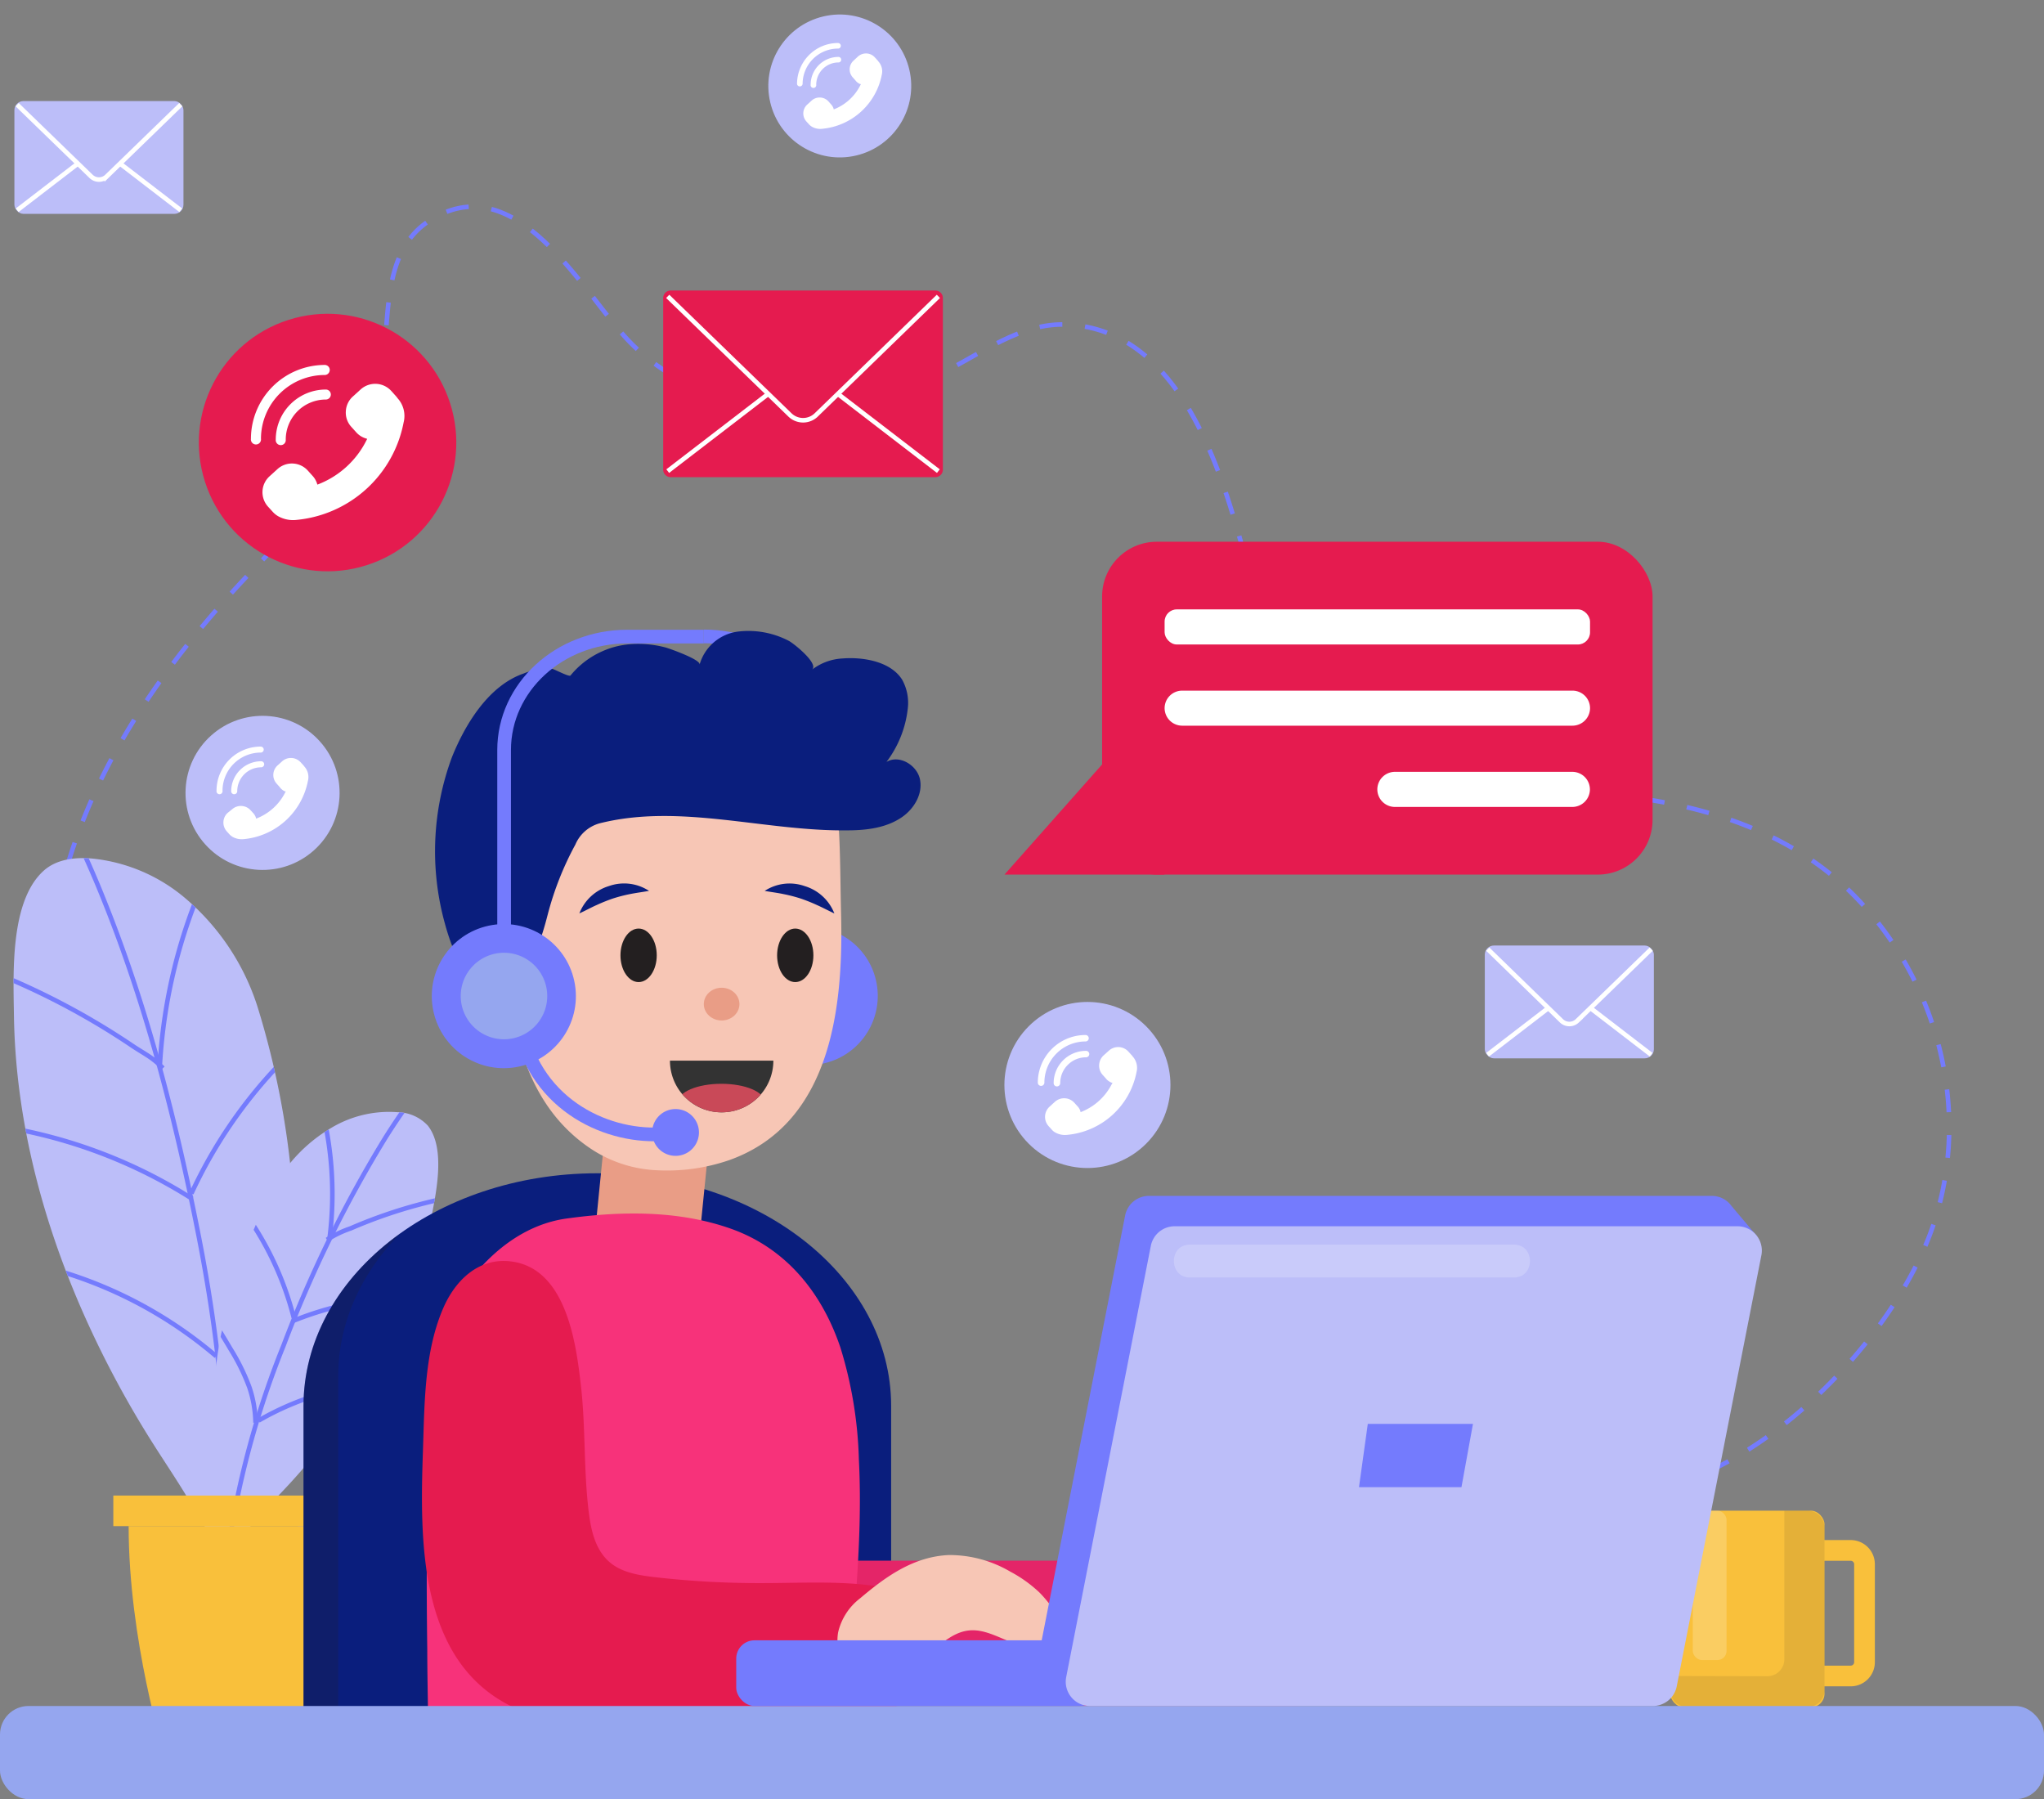 <svg xmlns="http://www.w3.org/2000/svg" xmlns:xlink="http://www.w3.org/1999/xlink" width="448" height="394.274" viewBox="0 0 448 394.274"><rect x="0" y="0" width="448" height="394.274" fill="#808080" stroke="none"/><defs><style>.a{fill:#bcbef9;}.b{fill:#333;}.c,.f,.h,.t{fill:none;stroke-miterlimit:10;}.c,.h,.t{stroke:#747bfd;}.c{stroke-dasharray:5 5;}.d{fill:#e51b4f;}.e,.k{fill:#fff;}.f{stroke:#fff;}.g{clip-path:url(#a);}.i{clip-path:url(#b);}.j{fill:#f9c03b;}.ab,.k,.n{opacity:0.2;}.l,.n,.x{fill:#231f20;}.l{opacity:0.1;}.m{fill:#0a1e7d;}.o{fill:#e99d86;}.p{fill:#c46623;}.q{fill:#e42568;}.r{fill:#747bfd;}.s{fill:#f7327a;}.t{stroke-width:3px;}.u{fill:#f7c6b5;}.v{clip-path:url(#c);}.w{fill:#c94958;}.y{fill:#95a6ef;}.z{fill:#f4b395;}.aa{fill:#3f91ac;}</style><clipPath id="a"><path class="a" d="M630.383,264.5a37.331,37.331,0,0,0-20.545-8.947c-3.775-.36-7.91.086-10.748,2.608-7.463,6.642-6.7,22.461-6.57,31.7.317,22.2,5.95,44.1,14.8,64.4a218.86,218.86,0,0,0,15.373,29c2.68,4.25,5.518,8.414,8.1,12.736,1.081,1.815,8.313,13.053,6.944,14.854,6.3-8.3,9.811-18.442,11.6-28.714,2.565-15.186,5.446-30.8,4.7-46.522a183.9,183.9,0,0,0-8.155-47.674A51.867,51.867,0,0,0,630.382,264.5Z" transform="translate(-592.436 -255.444)"/></clipPath><clipPath id="b"><path class="a" d="M596.965,297.483a24.636,24.636,0,0,1,14.407-3.371,9.264,9.264,0,0,1,6.671,2.968c4.049,5.2,1.671,15.358.49,21.337a110.935,110.935,0,0,1-17.289,40.01,146.623,146.623,0,0,1-13.414,16.986c-2.247,2.435-4.581,4.8-6.771,7.29-.908,1.052-6.944,7.492-6.267,8.817a43.223,43.223,0,0,1-4.106-20c.086-10.157.1-20.66,2.464-30.731a121.591,121.591,0,0,1,10.964-29.939A34.043,34.043,0,0,1,596.965,297.483Z" transform="translate(-570.658 -294.042)"/></clipPath><clipPath id="c"><path class="b" d="M542.343,286.25A11.324,11.324,0,0,1,531,297.574h0A11.31,11.31,0,0,1,519.68,286.25" transform="translate(-519.68 -286.25)"/></clipPath></defs><g transform="translate(0 0)"><path class="c" d="M410.656,451.668c-63.393-24.608-84.9-105.4-59.33-164.475,8.486-19.623,22.1-37.157,36.869-52.429,6.6-6.887,13.5-13.485,18.816-21.294,6.022-8.817,8.183-17.836,9.077-28.3.778-9.149.922-19.969,9.451-25.616,19.076-12.607,33.685,15.445,43.756,26.077,8.774,9.25,21.467,14.335,34.189,14.984a71.4,71.4,0,0,0,36.725-8.9c7.881-4.193,15.733-9.739,24.666-9.538,23.282.547,32.849,27.2,38.237,45.989,5.259,18.355,10.935,40.816,29.1,50.7,12.045,6.555,26.539,5.619,40.24,5.763,23.628.36,49.173,5.6,66.13,23.282,17.793,18.557,24.968,46.1,17.058,70.755-8.976,27.95-45.038,63.9-76.561,59.906" transform="translate(-331.616 -111.062)"/><rect class="d" width="120.648" height="72.945" rx="12" transform="translate(241.556 118.717)"/><path class="d" d="M417.748,216.667H382.68l21.4-24.147Z" transform="translate(-162.52 -25.005)"/><rect class="e" width="93.245" height="7.694" rx="2.67" transform="translate(255.257 133.542)"/><path class="e" d="M399.287,237.649h85.552a3.861,3.861,0,0,0,3.847-3.847h0a3.847,3.847,0,0,0-3.847-3.832H399.287a3.847,3.847,0,0,0-3.847,3.832h0a3.861,3.861,0,0,0,3.847,3.847Z" transform="translate(-140.183 -78.62)"/><path class="e" d="M399.307,250.014h38.9a3.861,3.861,0,0,0,3.847-3.847h0a3.861,3.861,0,0,0-3.847-3.847h-38.9a3.861,3.861,0,0,0-3.847,3.861h0A3.861,3.861,0,0,0,399.307,250.014Z" transform="translate(-93.58 -73.177)"/><path class="d" d="M1.647,0h58.01A1.647,1.647,0,0,1,61.3,1.647V39.256A1.647,1.647,0,0,1,59.657,40.9H1.647A1.647,1.647,0,0,1,0,39.256V1.647A1.647,1.647,0,0,1,1.647,0Z" transform="translate(145.357 63.666)"/><path class="f" d="M553.9,170l-26.827,26.034a4.135,4.135,0,0,1-5.648,0L494.58,170" transform="translate(-348.229 -105.052)"/><line class="f" x1="22.015" y1="16.914" transform="translate(183.652 86.329)"/><line class="f" y1="16.914" x2="22.015" transform="translate(146.351 86.329)"/><rect class="a" width="37.056" height="24.723" rx="2" transform="translate(3.155 22.144)"/><path class="f" d="M645.69,140.84l-16.223,15.733a2.478,2.478,0,0,1-3.414,0L609.83,140.84" transform="translate(-606.07 -117.904)"/><line class="f" x1="13.312" y1="10.229" transform="translate(26.308 35.845)"/><line class="f" y1="10.229" x2="13.312" transform="translate(3.76 35.845)"/><rect class="a" width="37.056" height="24.723" rx="2" transform="translate(325.436 207.207)"/><path class="f" d="M421.957,269.29l-16.223,15.733a2.507,2.507,0,0,1-3.414,0L386.14,269.29" transform="translate(-60.056 -61.29)"/><line class="f" x1="13.312" y1="10.229" transform="translate(348.589 220.909)"/><line class="f" y1="10.229" x2="13.312" transform="translate(326.041 220.909)"/><ellipse class="d" cx="28.21" cy="28.21" rx="28.21" ry="28.21" transform="translate(53.541 132.456) rotate(-107.77)"/><path class="e" d="M596.309,193.875l-1.023-1.138a4.6,4.6,0,0,1-1.21-3.4,4.654,4.654,0,0,1,1.542-3.256l1.729-1.57a4.754,4.754,0,0,1,6.671.331l1.023,1.138a4.208,4.208,0,0,1,.375.475h0a5.763,5.763,0,0,1,1.325,5.316,26.452,26.452,0,0,1-23.484,21.352,6.685,6.685,0,0,1-4.063-.836,4.825,4.825,0,0,1-1.138-.936l-1.037-1.138a4.711,4.711,0,0,1,.346-6.656l1.729-1.57a4.7,4.7,0,0,1,6.656.331l1.023,1.138a4.51,4.51,0,0,1,.98,1.657l.086.274.274-.1a19.867,19.867,0,0,0,10.5-9.639l.144-.288-.317-.1A4.6,4.6,0,0,1,596.309,193.875Z" transform="translate(-518.278 -99.189)"/><path class="e" d="M604.452,181.539a1.1,1.1,0,0,1-1.095,1.095,13.99,13.99,0,0,0-13.975,13.975,1.109,1.109,0,1,1-2.2,0,16.208,16.208,0,0,1,16.179-16.18,1.109,1.109,0,0,1,1.1,1.109Z" transform="translate(-532.184 -100.455)"/><path class="e" d="M599.073,185.265a1.1,1.1,0,0,1-1.109,1.095,8.788,8.788,0,0,0-8.774,8.789,1.1,1.1,0,1,1-2.19,0,10.978,10.978,0,0,1,10.964-10.978,1.1,1.1,0,0,1,1.11,1.095Z" transform="translate(-526.561 -98.806)"/><circle class="a" cx="18.197" cy="18.197" r="18.197" transform="translate(238.34 263.502) rotate(-135)"/><path class="e" d="M477.647,291.023l-.663-.735a2.982,2.982,0,0,1-.778-2.19,3.026,3.026,0,0,1,.994-2.1l1.124-1.009a3.026,3.026,0,0,1,4.322.216l.663.735a1.727,1.727,0,0,1,.245.3h0a3.746,3.746,0,0,1,.85,3.429,17.087,17.087,0,0,1-15.229,13.759,4.323,4.323,0,0,1-2.622-.548,2.712,2.712,0,0,1-.735-.605l-.663-.735a3.025,3.025,0,0,1,.216-4.322l1.109-1.009a3.025,3.025,0,0,1,4.322.216l.663.735a2.766,2.766,0,0,1,.634,1.066v.173h.173a12.823,12.823,0,0,0,6.772-6.224l.1-.187h-.2a3,3,0,0,1-1.3-.965Z" transform="translate(-235.299 -54.727)"/><path class="e" d="M482.866,283.056a.706.706,0,0,1-.706.706,9.033,9.033,0,0,0-9.019,9.019.72.72,0,1,1-1.441,0,10.445,10.445,0,0,1,10.431-10.431.706.706,0,0,1,.735.706Z" transform="translate(-244.235 -55.534)"/><path class="e" d="M479.429,285.466a.706.706,0,0,1-.706.706,5.662,5.662,0,0,0-5.662,5.662.72.72,0,1,1-1.441,0,7.074,7.074,0,0,1,7.074-7.074.706.706,0,0,1,.735.706Z" transform="translate(-240.683 -54.472)"/><ellipse class="a" cx="16.886" cy="16.886" rx="16.886" ry="16.886" transform="translate(56.24 197.602) rotate(-131.86)"/><path class="e" d="M602.695,246.521l-.605-.677a2.819,2.819,0,0,1,.187-3.991l1.037-.936a2.881,2.881,0,0,1,3.991.2l.62.677a2.537,2.537,0,0,1,.23.288h0a3.444,3.444,0,0,1,.778,3.184A15.848,15.848,0,0,1,594.857,258a4.149,4.149,0,0,1-2.435-.5,3.286,3.286,0,0,1-.691-.562l-.605-.677a2.881,2.881,0,0,1,.187-3.991l1.037-.836a2.881,2.881,0,0,1,3.991.2l.62.677a2.652,2.652,0,0,1,.576.994v.158h.159a11.872,11.872,0,0,0,6.3-5.763l.086-.173h-.187a2.882,2.882,0,0,1-1.2-1.009Z" transform="translate(-541.448 -74.107)"/><path class="e" d="M607.562,239.128a.663.663,0,0,1-.663.663,8.385,8.385,0,0,0-8.371,8.371.663.663,0,1,1-1.311,0,9.682,9.682,0,0,1,9.682-9.682.663.663,0,0,1,.663.648Z" transform="translate(-549.759 -74.87)"/><path class="e" d="M604.373,241.373a.663.663,0,0,1-.663.663,5.244,5.244,0,0,0-5.244,5.244.663.663,0,0,1-1.326,0,6.584,6.584,0,0,1,6.57-6.57A.663.663,0,0,1,604.373,241.373Z" transform="translate(-546.469 -73.887)"/><ellipse class="a" cx="15.661" cy="15.661" rx="15.661" ry="15.661" transform="matrix(-0.23, -0.973, 0.973, -0.23, 172.425, 37.679)"/><path class="e" d="M514.525,138.928l-.562-.634a2.593,2.593,0,0,1,.187-3.688l.951-.879a2.651,2.651,0,0,1,1.758-.677,2.607,2.607,0,0,1,1.945.864l.576.634a1.8,1.8,0,0,1,.2.259h0a3.228,3.228,0,0,1,.735,2.954,14.7,14.7,0,0,1-13.053,11.8A3.631,3.631,0,0,1,505,149.1a2.763,2.763,0,0,1-.634-.519l-.576-.634a2.622,2.622,0,0,1,.187-3.688l.965-.879a2.622,2.622,0,0,1,3.7.187l.562.634a2.494,2.494,0,0,1,.547.922v.144h.158a10.949,10.949,0,0,0,5.763-5.345l.086-.159h-.173A2.565,2.565,0,0,1,514.525,138.928Z" transform="translate(-327.055 -121.337)"/><path class="e" d="M519.015,132.08a.605.605,0,0,1-.62.605,7.766,7.766,0,0,0-7.751,7.766.62.62,0,0,1-1.225,0,9,9,0,0,1,8.976-8.99A.619.619,0,0,1,519.015,132.08Z" transform="translate(-334.729 -122.038)"/><path class="e" d="M516.067,134.185a.605.605,0,0,1-.605.605,4.884,4.884,0,0,0-4.87,4.87.62.62,0,1,1-1.224,0,6.094,6.094,0,0,1,6.094-6.08.605.605,0,0,1,.605.605Z" transform="translate(-331.694 -121.104)"/><path class="a" d="M630.383,264.5a37.331,37.331,0,0,0-20.545-8.947c-3.775-.36-7.91.086-10.748,2.608-7.463,6.642-6.7,22.461-6.57,31.7.317,22.2,5.95,44.1,14.8,64.4a218.86,218.86,0,0,0,15.373,29c2.68,4.25,5.518,8.414,8.1,12.736,1.081,1.815,8.313,13.053,6.944,14.854,6.3-8.3,9.811-18.442,11.6-28.714,2.565-15.186,5.446-30.8,4.7-46.522a183.9,183.9,0,0,0-8.155-47.674A51.867,51.867,0,0,0,630.382,264.5Z" transform="translate(-589.465 -67.393)"/><g class="g" transform="translate(2.971 188.052)"><path class="h" d="M639.681,423.028c2.132-26.783-.2-53.74-5.345-80.062-4.913-25.1-11.281-50.282-20.848-74.054a229.834,229.834,0,0,0-10.7-23.052" transform="translate(-593.666 -259.668)"/><path class="h" d="M612.54,270.91A161.784,161.784,0,0,1,650,289.539c2.881,1.974,4.567,2.565,7.031,5.115" transform="translate(-624.285 -248.628)"/><path class="h" d="M650.045,312.108A110.533,110.533,0,0,0,608.09,296.26" transform="translate(-610.888 -237.455)"/><path class="h" d="M645.9,337.459A94.254,94.254,0,0,0,604.44,317" transform="translate(-601.489 -228.314)"/><path class="h" d="M606,299.373a117.064,117.064,0,0,1,10.085-41.133" transform="translate(-573.917 -254.212)"/><path class="h" d="M590.89,316.785A103.732,103.732,0,0,1,615.844,283" transform="translate(-551.906 -243.299)"/><path class="h" d="M590.48,341.122a38.642,38.642,0,0,1,4.164-11.353,69.626,69.626,0,0,1,8.4-11.3q3.328-3.818,6.757-7.564" transform="translate(-545.272 -230.998)"/></g><path class="a" d="M596.965,297.483a24.636,24.636,0,0,1,14.407-3.371,9.264,9.264,0,0,1,6.671,2.968c4.049,5.2,1.671,15.358.49,21.337a110.935,110.935,0,0,1-17.289,40.01,146.623,146.623,0,0,1-13.414,16.986c-2.247,2.435-4.581,4.8-6.771,7.29-.908,1.052-6.944,7.492-6.267,8.817a43.223,43.223,0,0,1-4.106-20c.086-10.157.1-20.66,2.464-30.731a121.591,121.591,0,0,1,10.964-29.939A34.043,34.043,0,0,1,596.965,297.483Z" transform="translate(-524.25 -50.381)"/><g class="i" transform="translate(46.408 243.661)"><path class="h" d="M572,399.025a194.4,194.4,0,0,1,12.967-51.291,268.8,268.8,0,0,1,22.317-45.556,150.9,150.9,0,0,1,9.682-13.658" transform="translate(-569.249 -296.475)"/><path class="h" d="M597.291,306.48a106.753,106.753,0,0,0-26.538,7.622,23.148,23.148,0,0,0-5.172,2.492" transform="translate(-540.325 -288.56)"/><path class="h" d="M572.62,327.485a72.571,72.571,0,0,1,29.089-5.288" transform="translate(-554.885 -281.643)"/><path class="h" d="M577.65,343.548a62.11,62.11,0,0,1,29.319-8.328" transform="translate(-567.393 -275.893)"/><path class="h" d="M588.383,321.684a77.212,77.212,0,0,0-1.614-27.864" transform="translate(-562.537 -294.14)"/><path class="h" d="M604.8,332.975a68.048,68.048,0,0,0-12.16-24.925" transform="translate(-586.82 -287.868)"/><path class="h" d="M607.421,348.024a25.461,25.461,0,0,0-1.369-7.838,46.441,46.441,0,0,0-4.106-8.313q-1.7-2.881-3.487-5.763" transform="translate(-597.827 -279.908)"/></g><path class="j" d="M587.18,357.05h44.058c0,24.882-7.737,49.763-7.737,49.763H594.9S587.18,382.033,587.18,357.05Z" transform="translate(-558.985 -22.61)"/><rect class="j" width="50.757" height="6.699" transform="translate(24.839 327.74)"/><path class="j" d="M357.412,391.227h11.526a5.3,5.3,0,0,0,5.3-5.3V364.458a5.3,5.3,0,0,0-5.3-5.288H357.412a5.3,5.3,0,0,0-5.3,5.288v21.467A5.3,5.3,0,0,0,357.412,391.227Zm11.526-27.518a.764.764,0,0,1,.764.749v21.467a.764.764,0,0,1-.764.764H357.412a.764.764,0,0,1-.749-.764V364.458a.764.764,0,0,1,.749-.749Z" transform="translate(36.69 -21.676)"/><rect class="j" width="33.814" height="43.093" rx="3" transform="translate(366.079 331.054)"/><rect class="k" width="7.405" height="32.734" rx="2" transform="translate(371.021 331.054)"/><path class="l" d="M381.093,390.978a3.717,3.717,0,0,0,3.7-3.7V354.7h5.086a3.717,3.717,0,0,1,3.717,3.7v35.63a3.717,3.717,0,0,1-3.717,3.7H363.487a3.717,3.717,0,0,1-3.717-3.7v-3.1Z" transform="translate(6.295 -23.646)"/><path class="m" d="M515.779,440.539H616.53c7.751,0,14.033-4.971,14.033-11.108V354.382c0-28.167-28.815-51-64.4-51h0c-35.572,0-64.4,22.836-64.4,51v75.048C501.76,435.568,508.042,440.539,515.779,440.539Z" transform="translate(-435.241 -46.265)"/><path class="n" d="M523.557,312.51c-8.529,8.644-13.63,19.522-13.63,31.351v75.048c0,6.138,6.282,11.108,14.033,11.108H624.711a16.869,16.869,0,0,0,5.6-.936c-1.916,4.322-7.1,7.434-13.226,7.434H516.338c-7.737,0-14.018-4.971-14.018-11.108V350.358C502.32,335.346,510.518,321.86,523.557,312.51Z" transform="translate(-435.801 -42.241)"/><path class="o" d="M451.21,276.435h23.009l3.4-33.915H454.6Z" transform="translate(-321.125 -2.968)"/><path class="p" d="M561.658,413.611h0A15.747,15.747,0,0,0,573.9,389.277l-41.781-63.94a15.762,15.762,0,0,0-14.091-7.089h0a15.733,15.733,0,0,0-12.246,24.334l41.782,63.926a15.718,15.718,0,0,0,14.09,7.1Z" transform="translate(-383.236 -39.724)"/><path class="q" d="M552.036,362.3H445.075a15.935,15.935,0,0,0-15.935,15.92h0a15.935,15.935,0,0,0,15.935,15.935H552.036a15.935,15.935,0,0,0,15.92-15.935h0a15.92,15.92,0,0,0-15.92-15.92Z" transform="translate(-268.007 -20.296)"/><ellipse class="r" cx="15.171" cy="15.171" rx="15.171" ry="15.171" transform="matrix(-0.23, -0.973, 0.973, -0.23, 165.946, 236.491)"/><path class="s" d="M506.632,375.974c-.173,9.7-.13,19.407,0,29.1,0,4.855.115,9.711.173,14.566s-.447,10.215.259,15.013c5.691.85,12.1.1,17.865.1h73.478c1.253-.418,0-11.339.072-12.794,1.009-19.58,3.76-38.9,2.752-58.552a90.861,90.861,0,0,0-4.034-24.493c-4.02-11.973-11.828-21.726-23.916-26.049-11.526-4.106-24.248-3.919-36.148-2.262-8.961,1.253-16.28,7.016-21.611,14.119-7.866,10.575-7.91,24.9-8.544,37.546C506.849,366.825,506.7,371.407,506.632,375.974Z" transform="translate(-412.984 -43.566)"/><path class="t" d="M511.51,221.72c14.912,0,27,11.137,27,24.867V289.81" transform="translate(-357.235 -82.256)"/><path class="u" d="M542.8,332.257a41.782,41.782,0,0,0,15.488-2.2c22.908-8.083,25.126-34.578,24.593-54.345-.158-6.21-.13-12.4-.5-18.6-.432-7.319-2.665-14.941-10.546-17.836-2.06-.749-4.322-.85-6.354-1.441a25.818,25.818,0,0,0-7.722-1.441H534.448A25.573,25.573,0,0,0,514,246.547c-4.322,5.907-4.7,13.313-4.668,20.257,0,6.2,0,12.4.274,18.586.605,11.684,2.507,24.176,9.8,33.958a34.966,34.966,0,0,0,9.163,8.529A28.425,28.425,0,0,0,542.8,332.257Z" transform="translate(-398.542 -75.791)"/><path class="m" d="M533.517,225.544a18.572,18.572,0,0,1,6.181-1.715,23.168,23.168,0,0,1,8.14.692c.864.245,7.679,2.637,7.434,3.732a10.085,10.085,0,0,1,8.241-7.2,19.1,19.1,0,0,1,11.267,1.988c.937.432,6.728,5.028,5.129,6.339a12.016,12.016,0,0,1,6.772-2.464c4.322-.331,10.4.591,12.967,4.625a10.461,10.461,0,0,1,1.253,6.339,23.642,23.642,0,0,1-4.668,11.713c2.781-1.657,6.714.677,7.348,3.861s-1.311,6.426-3.976,8.255c-3.443,2.363-7.823,2.882-11.987,2.882-18.182.216-36.624-5.979-54.259-1.542a8.112,8.112,0,0,0-5.316,4.654,67.616,67.616,0,0,0-6.051,15.3c-1.686,6.584-4.149,14.292-11.526,16.093-1.686.418-3.53.879-4.841-.158s-2.55-4.322-3.3-5.921a52.272,52.272,0,0,1-2.881-8,59.257,59.257,0,0,1,1.542-36.451c2.882-7.2,8.039-15.7,15.7-18.341a15,15,0,0,1,6.08-1.095c.634.086,3.876,1.887,4.207,1.527a18.831,18.831,0,0,1,6.541-5.115Z" transform="translate(-401.934 -82.623)"/><path class="t" d="M530.26,286.18V246.6c0-13.73,12.088-24.853,27-24.853h16.77" transform="translate(-419.769 -82.243)"/><path class="b" d="M542.343,286.25A11.324,11.324,0,0,1,531,297.574h0A11.31,11.31,0,0,1,519.68,286.25" transform="translate(-372.839 -53.815)"/><g class="v" transform="translate(146.841 232.435)"><path class="w" d="M540,293.819c0,2.247-4.322,4.063-9.509,4.063S521,296.066,521,293.819s4.25-4.049,9.495-4.049S540,291.542,540,293.819Z" transform="translate(-519.242 -284.699)"/></g><path class="x" d="M537.42,272.024c0,3.242,1.786,5.864,3.977,5.864s3.976-2.622,3.976-5.864-1.772-5.864-3.976-5.864S537.42,268.811,537.42,272.024Z" transform="translate(-401.428 -62.67)"/><path class="x" d="M513.59,272.024c0,3.242,1.772,5.864,3.976,5.864s3.977-2.622,3.977-5.864-1.786-5.864-3.977-5.864S513.59,268.811,513.59,272.024Z" transform="translate(-343.265 -62.67)"/><path class="m" d="M553.862,260.929a9.97,9.97,0,0,0-8.774-1.066,10.085,10.085,0,0,0-6.5,5.994c1.441-.648,2.579-1.3,3.789-1.83a37.362,37.362,0,0,1,3.6-1.441,33.679,33.679,0,0,1,3.732-.965C551.009,261.361,552.349,261.188,553.862,260.929Z" transform="translate(-411.603 -65.694)"/><path class="m" d="M510.4,260.926c1.441.259,2.881.432,4.149.706a33.665,33.665,0,0,1,3.732.965,37.375,37.375,0,0,1,3.6,1.441c1.21.533,2.406,1.181,3.789,1.83a10.086,10.086,0,0,0-6.5-5.993A9.97,9.97,0,0,0,510.4,260.926Z" transform="translate(-342.798 -65.691)"/><ellipse class="o" cx="3.904" cy="3.587" rx="3.904" ry="3.587" transform="translate(154.261 216.457)"/><path class="t" d="M534.56,283.31c5.115,16.252,21.712,22.1,33.3,19.983" transform="translate(-419.79 -55.111)"/><path class="r" d="M541.258,298.753a5.129,5.129,0,1,1-1.5-3.636A5.129,5.129,0,0,1,541.258,298.753Z" transform="translate(-388.064 -50.571)"/><ellipse class="r" cx="15.791" cy="15.791" rx="15.791" ry="15.791" transform="matrix(-0.16, -0.987, 0.987, -0.16, 97.372, 236.408)"/><path class="y" d="M554.08,279.306a9.48,9.48,0,1,0,9.48-9.466A9.48,9.48,0,0,0,554.08,279.306Z" transform="translate(-453.098 -61.048)"/><path class="d" d="M516.711,414.777c-21.5-9.754-21.035-36.84-20.343-56.837.346-10.359.317-21.784,4.654-31.379,2.881-6.253,8.27-10.993,15.531-9.6,11.367,2.19,13.413,18.211,14.407,26.913,1.095,9.379.576,18.874,1.786,28.239.519,4.034,1.57,8.371,4.942,10.95,2.651,2.031,6.253,2.579,9.653,2.968a200.924,200.924,0,0,0,23.369,1.282c11.123,0,22.605-.951,33.065,2.564a5.547,5.547,0,0,1,2.363,1.282,5.071,5.071,0,0,1,.893,3.573v10.33a9.783,9.783,0,0,1-1.138,5.547,9.48,9.48,0,0,1-4.164,3.026c-7.737,3.429-16.612,3.717-25.2,3.948l-31.913.865c-9.019.23-19.234.13-27.561-3.515Z" transform="translate(-403.656 -40.386)"/><path class="u" d="M499.519,361.45c-7.694.346-13.745,4.668-19.421,9.48a13.082,13.082,0,0,0-4.827,7.477c-.605,3.573.677,7.477,4.524,7.809,4.9.432,9.682.1,13.99-2.406,3.343-1.959,6.109-5.417,10.186-5.835,3.242-.331,6.267,1.441,9.336,2.593a21.48,21.48,0,0,0,8.846,1.225,4.135,4.135,0,0,0,2.449-.749c2.737-2.291-3.746-10.085-5.475-11.641A29.074,29.074,0,0,0,513,365.081a26.293,26.293,0,0,0-13.485-3.631Z" transform="translate(-291.576 -20.671)"/><rect class="y" width="448" height="20.415" rx="6.25" transform="translate(0 373.858)"/><path class="z" d="M464.937,381.163a18.614,18.614,0,1,0-37.214,0" transform="translate(-162.942 -20.415)"/><rect class="r" width="79.299" height="14.393" rx="4" transform="translate(161.364 359.465)"/><path class="r" d="M370.1,405.612l18.557-94.47a5.316,5.316,0,0,1,5.215-4.322H517.228a5.288,5.288,0,0,1,4.322,2.19h0l5.662,6.714-5.057-1.095-18.269,93a5.316,5.316,0,0,1-5.216,4.322H375.329a5.316,5.316,0,0,1-5.23-6.339Z" transform="translate(-142.058 -44.749)"/><path class="a" d="M497.963,416.571H374.621a5.316,5.316,0,0,1-5.215-6.354l18.542-94.455a5.316,5.316,0,0,1,5.23-4.322H516.549a5.331,5.331,0,0,1,5.23,6.339l-18.557,94.47a5.331,5.331,0,0,1-5.259,4.322Z" transform="translate(-135.716 -42.713)"/><path class="r" d="M360.732,292.83H337.681L335.75,306.7h22.461Z" transform="translate(-37.89 19.206)"/><path class="aa" d="M369.32,314.51" transform="translate(16.814 -41.36)"/><g class="ab" transform="translate(257.29 272.747)"><path class="e" d="M479.142,321.434H408.07c-4.639,0-4.654-7.2,0-7.2h71.072C483.781,314.23,483.781,321.434,479.142,321.434Z" transform="translate(-404.585 -314.23)"/></g></g></svg>